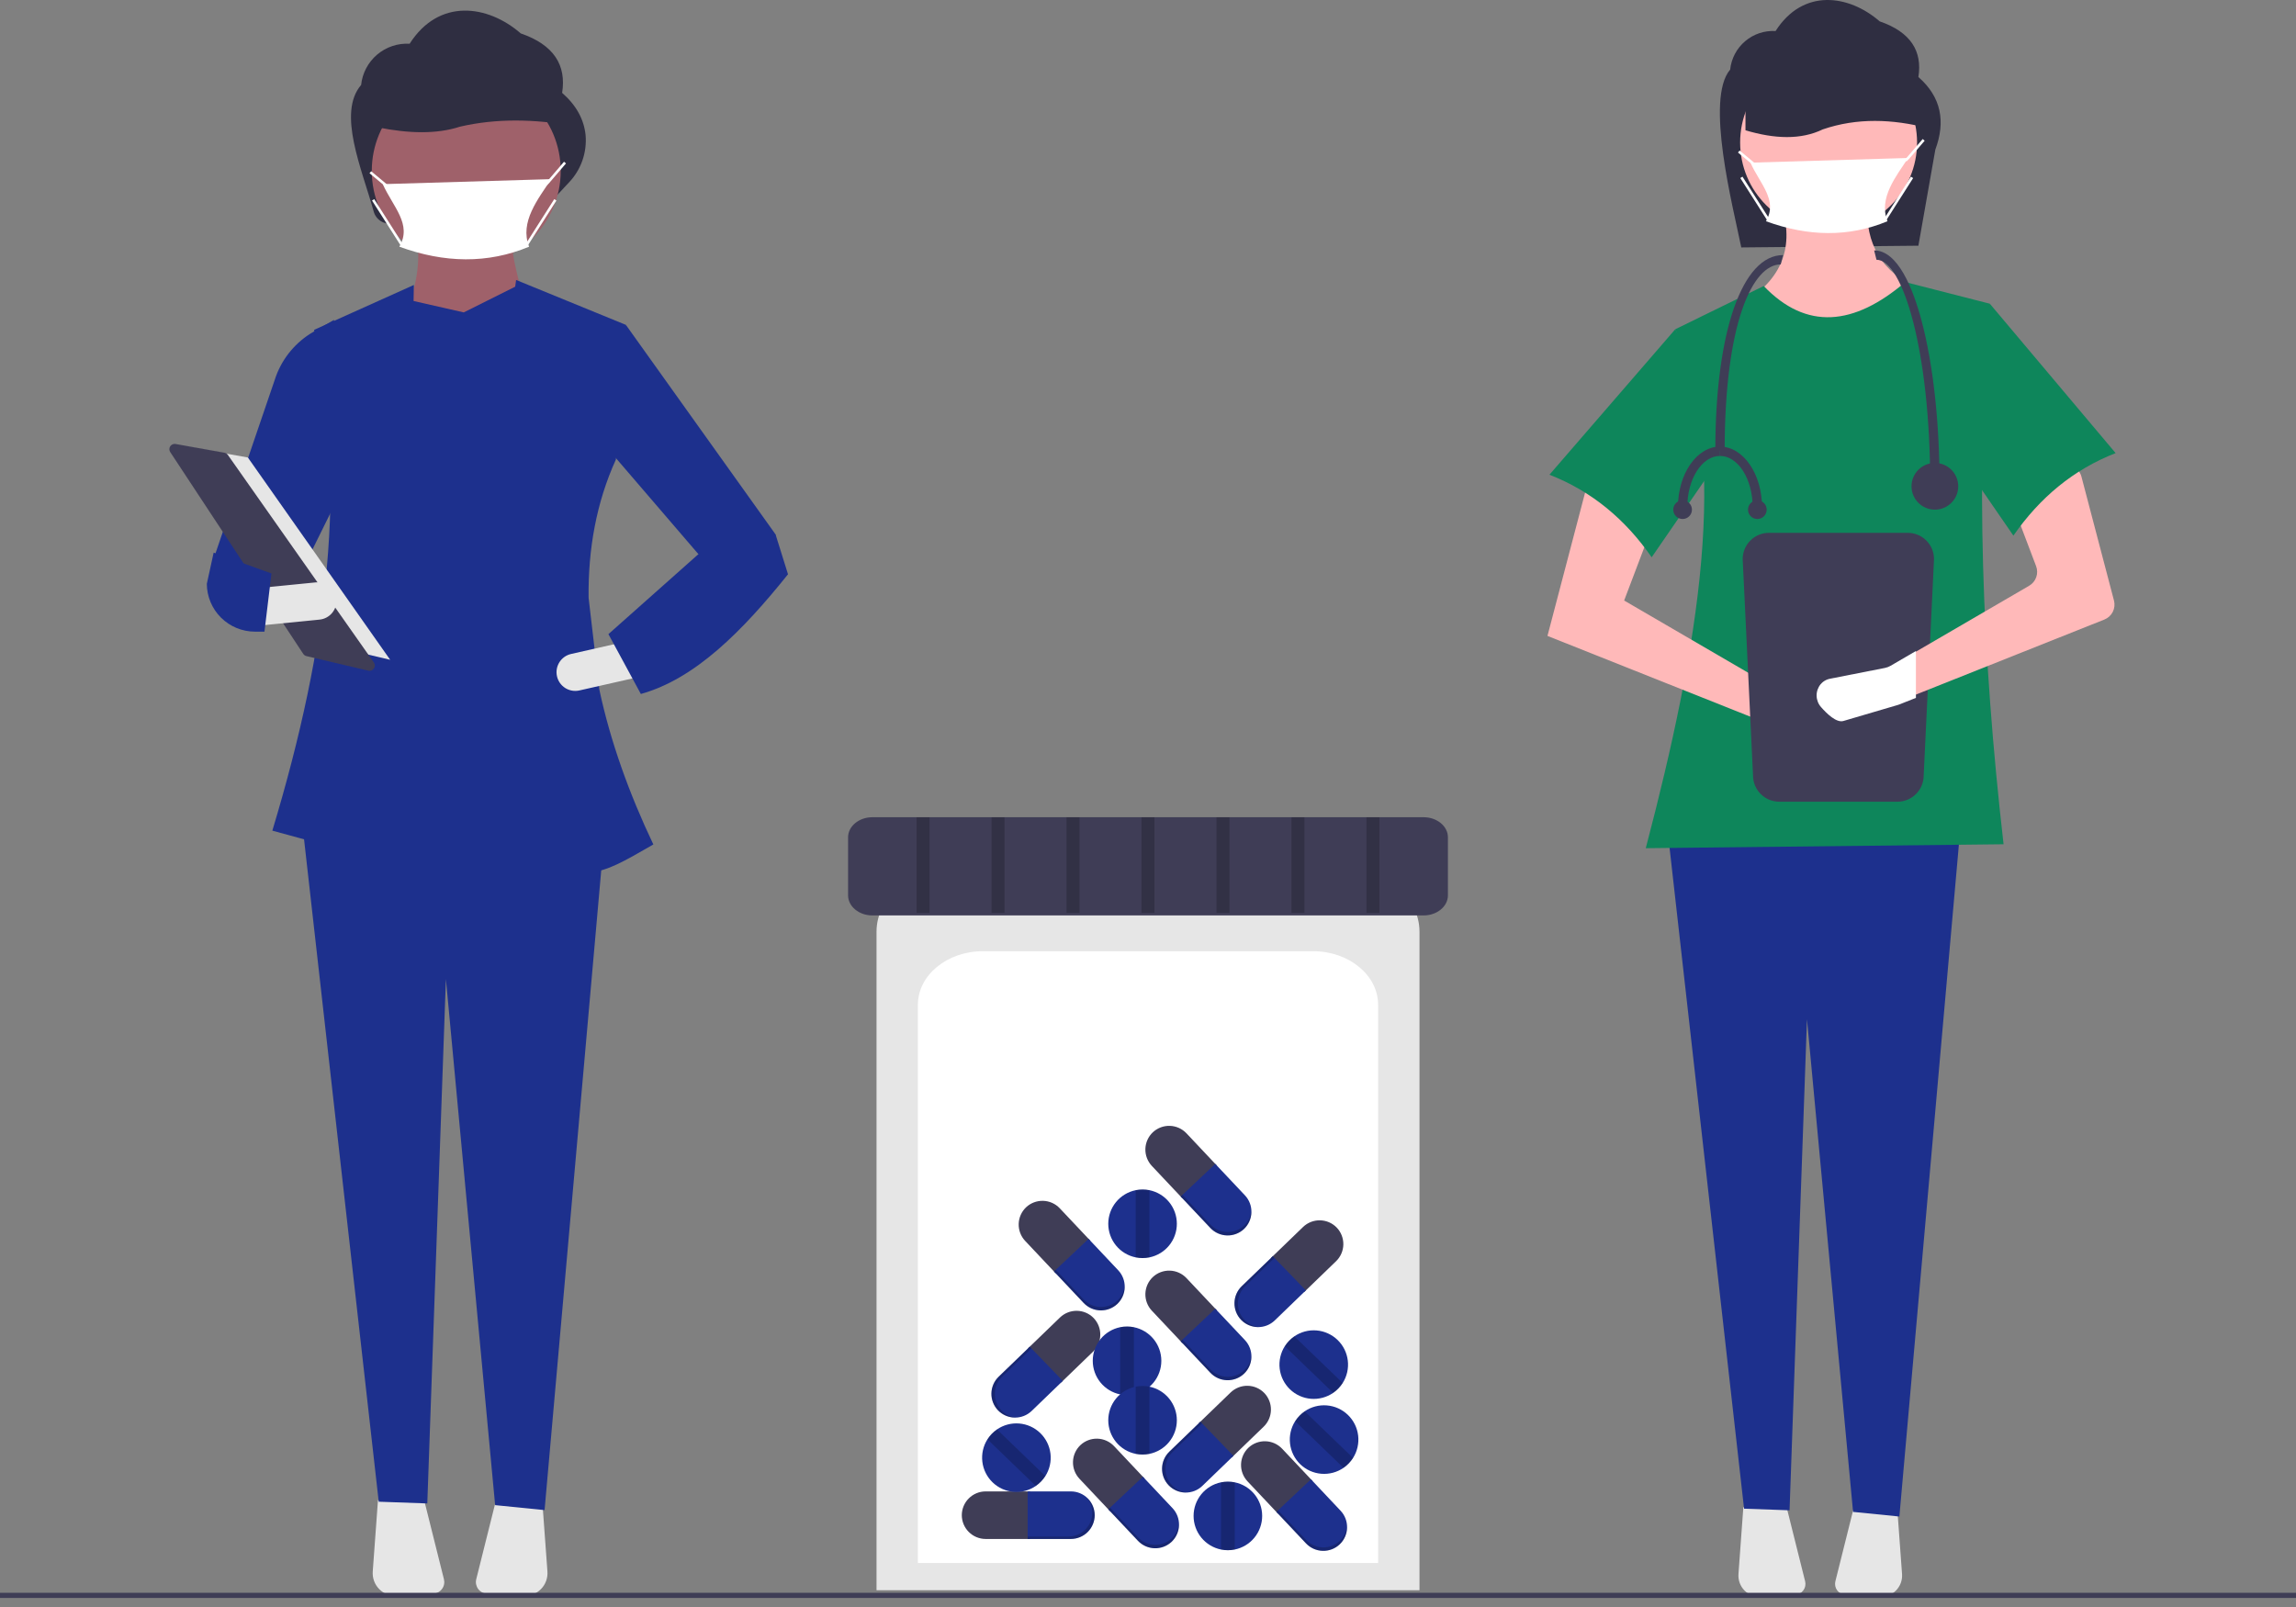 <svg width="200" height="140" viewBox="0 0 200 140" fill="none" xmlns="http://www.w3.org/2000/svg">
<rect x="0" y="0" width="200" height="140" fill="#808080" stroke="none"/>
<g clip-path="url(#clip0_774_14801)">
<path d="M167.107 21.406L151.679 21.556C150.954 17.986 148.517 8.619 150.711 6.064C150.811 5.102 151.278 4.216 152.015 3.59C152.752 2.964 153.702 2.647 154.667 2.703V2.703C157.058 -1.04 161.042 -0.478 163.734 1.86C166.443 2.795 167.464 4.456 167.107 6.709C169.114 8.466 169.484 10.602 168.583 13.035L167.107 21.406Z" fill="#2F2E41"/>
<path d="M165.622 30.91L154.491 29.369L152.265 26.116C155.331 24.081 156.417 21.24 155.005 17.382L162.711 17.21C162.35 20.646 163.486 23.307 166.65 24.917L165.622 30.91Z" fill="#FFB9B9"/>
<path d="M151.859 131.311L151.434 137.129C151.414 137.393 151.452 137.657 151.543 137.905C151.634 138.153 151.778 138.378 151.963 138.566C152.149 138.754 152.372 138.9 152.619 138.994C152.866 139.089 153.129 139.129 153.393 139.113L156.382 138.932C156.52 138.924 156.655 138.885 156.777 138.819C156.899 138.752 157.004 138.66 157.086 138.548C157.169 138.436 157.225 138.308 157.252 138.171C157.278 138.035 157.275 137.895 157.241 137.76L155.582 131.125L151.859 131.311Z" fill="#E6E6E6"/>
<path d="M161.535 131.125L159.876 137.76C159.842 137.895 159.839 138.035 159.865 138.171C159.892 138.308 159.948 138.436 160.03 138.548C160.113 138.66 160.218 138.752 160.34 138.819C160.462 138.885 160.597 138.924 160.735 138.932L163.724 139.113C163.987 139.129 164.251 139.089 164.498 138.994C164.745 138.9 164.968 138.754 165.154 138.566C165.339 138.378 165.483 138.153 165.574 137.905C165.665 137.657 165.703 137.393 165.683 137.129L165.258 131.311L161.535 131.125Z" fill="#E6E6E6"/>
<path d="M165.451 132.118L161.417 131.714L157.402 88.793L155.884 131.575L151.922 131.434L145.243 72.181H170.759L165.451 132.118Z" fill="#1D308D"/>
<path d="M159.286 20.122C163.542 20.122 166.992 16.672 166.992 12.415C166.992 8.16 163.542 4.709 159.286 4.709C155.03 4.709 151.58 8.16 151.58 12.415C151.58 16.672 155.03 20.122 159.286 20.122Z" fill="#FFB9B9"/>
<path d="M174.527 73.551L143.359 73.894C147.985 56.286 150.752 39.929 145.928 28.684L153.634 24.917C157.35 28.792 161.488 28.393 165.964 24.574L173.328 26.458C172.067 41.204 172.632 56.996 174.527 73.551Z" fill="#0E865B"/>
<path d="M134.797 55.399L154.148 63.105L158.474 64.378C158.668 64.435 158.871 64.452 159.071 64.428C159.272 64.405 159.465 64.341 159.64 64.241C159.815 64.141 159.968 64.006 160.09 63.845C160.212 63.684 160.3 63.501 160.349 63.305C160.434 62.962 160.396 62.599 160.24 62.282C160.084 61.964 159.821 61.712 159.497 61.571L155.004 60.194L141.476 52.316L144.301 44.867L138.393 41.699L134.797 55.399Z" fill="#FFB9B9"/>
<path d="M134.969 41.357C138.65 42.793 141.579 45.244 143.874 48.549L151.066 38.103L145.929 28.684L134.969 41.357Z" fill="#0E865B"/>
<path d="M167.971 11.167C164.843 10.361 161.768 10.25 158.779 11.272C156.875 12.194 154.588 12.11 152.045 11.35V3.661L165.774 4.027L167.971 11.167Z" fill="#2F2E41"/>
<path d="M154.084 46.42C153.479 46.421 152.899 46.662 152.471 47.09C152.043 47.517 151.802 48.098 151.802 48.703L152.703 67.561C152.703 68.166 152.944 68.747 153.372 69.174C153.8 69.602 154.38 69.843 154.985 69.844H165.285C165.89 69.843 166.47 69.602 166.898 69.174C167.326 68.747 167.567 68.166 167.568 67.561L168.468 48.703C168.468 48.098 168.227 47.517 167.799 47.09C167.371 46.662 166.791 46.421 166.186 46.42H154.084Z" fill="#3F3D56"/>
<path d="M183.309 53.974L166.442 60.691L165.169 61.197C165.129 61.213 165.088 61.227 165.045 61.24L160.782 62.495C160.237 62.654 159.482 61.92 159.041 61.413C158.822 61.169 158.698 60.855 158.692 60.527C158.685 60.2 158.796 59.88 159.005 59.627C159.064 59.56 159.128 59.497 159.198 59.441C159.363 59.313 159.556 59.227 159.761 59.193L164.02 58.355C164.173 58.325 164.32 58.27 164.455 58.193L166.442 57.035L176.755 51.031C177.041 50.864 177.26 50.601 177.371 50.288C177.482 49.975 177.478 49.634 177.361 49.323L175.392 44.132C175.271 43.814 175.27 43.464 175.389 43.145C175.508 42.827 175.739 42.563 176.038 42.402L179.3 40.654C179.486 40.554 179.693 40.498 179.904 40.489C180.115 40.481 180.326 40.52 180.52 40.605C180.714 40.689 180.886 40.817 181.023 40.978C181.161 41.138 181.26 41.328 181.313 41.533L184.144 52.317C184.231 52.647 184.194 52.998 184.041 53.304C183.887 53.609 183.626 53.848 183.309 53.974V53.974Z" fill="#FFB9B9"/>
<path d="M184.288 39.473C180.606 40.909 177.678 43.361 175.383 46.665L168.19 36.219L173.328 26.458L184.288 39.473Z" fill="#0E865B"/>
<path d="M164.414 19.274C161.043 20.677 157.508 20.62 153.829 19.274C154.9 17.447 153.299 16.016 152.478 14.171L166.216 13.763C165.166 15.365 163.615 17.259 164.414 19.274Z" fill="white"/>
<path d="M166.071 14.068L165.911 13.908L166.136 13.683L167.482 12.113L167.653 12.259L166.302 13.836L166.071 14.068Z" fill="white"/>
<path d="M151.536 13.113L151.392 13.286L152.743 14.412L152.887 14.239L151.536 13.113Z" fill="white"/>
<path d="M166.459 15.392L164.094 19.108L164.284 19.229L166.649 15.513L166.459 15.392Z" fill="white"/>
<path d="M151.784 15.391L151.594 15.512L153.959 19.229L154.149 19.108L151.784 15.391Z" fill="white"/>
<path d="M166.892 56.717V60.797L165.472 61.362C165.427 61.38 165.381 61.395 165.334 61.41L160.574 62.811C159.966 62.989 159.124 62.169 158.631 61.604C158.387 61.331 158.249 60.98 158.242 60.614C158.234 60.249 158.358 59.892 158.591 59.61C158.657 59.534 158.729 59.465 158.807 59.401C158.99 59.259 159.206 59.164 159.436 59.125L164.19 58.19C164.36 58.156 164.524 58.095 164.675 58.009L166.892 56.717Z" fill="white"/>
<path d="M168.95 42.163H168.136C168.136 30.651 165.766 22.629 163.456 22.629L163.253 21.815C165.324 21.815 166.645 25.154 167.388 27.955C168.395 31.752 168.95 36.798 168.95 42.163Z" fill="#3F3D56"/>
<path d="M150.231 39.314H149.417C149.417 28.771 151.804 22.222 155.318 22.222L155.114 23.036C152.683 23.036 150.231 28.069 150.231 39.314Z" fill="#3F3D56"/>
<path d="M168.544 44.401C169.667 44.401 170.578 43.49 170.578 42.366C170.578 41.242 169.667 40.331 168.544 40.331C167.42 40.331 166.509 41.242 166.509 42.366C166.509 43.49 167.42 44.401 168.544 44.401Z" fill="#3F3D56"/>
<path d="M146.975 44.197H146.161C146.161 41.28 147.804 38.907 149.824 38.907V39.721C148.253 39.721 146.975 41.729 146.975 44.197Z" fill="#3F3D56"/>
<path d="M153.487 44.197H152.673C152.673 41.729 151.395 39.721 149.824 39.721V38.907C151.844 38.907 153.487 41.28 153.487 44.197Z" fill="#3F3D56"/>
<path d="M153.08 45.215C153.529 45.215 153.893 44.85 153.893 44.401C153.893 43.951 153.529 43.587 153.08 43.587C152.63 43.587 152.266 43.951 152.266 44.401C152.266 44.85 152.63 45.215 153.08 45.215Z" fill="#3F3D56"/>
<path d="M146.568 45.215C147.017 45.215 147.382 44.85 147.382 44.401C147.382 43.951 147.017 43.587 146.568 43.587C146.118 43.587 145.754 43.951 145.754 44.401C145.754 44.85 146.118 45.215 146.568 45.215Z" fill="#3F3D56"/>
<path d="M48.485 17.049L34.19 19.47C33.837 19.53 33.474 19.457 33.172 19.265C32.87 19.073 32.649 18.776 32.553 18.431C31.52 14.703 29.361 9.841 31.457 7.4C31.564 6.373 32.063 5.427 32.85 4.758C33.637 4.09 34.651 3.751 35.682 3.811C38.235 -0.186 42.489 0.414 45.363 2.911C48.256 3.909 49.347 5.683 48.966 8.089C50.215 9.183 50.871 10.416 51.009 11.768C51.074 12.521 50.979 13.279 50.728 13.992C50.477 14.704 50.078 15.355 49.555 15.901L48.485 17.049Z" fill="#2F2E41"/>
<path d="M46.262 28.302L35.181 27.651C36.267 25.158 36.7 22.758 36.267 20.48H44.524C44.505 22.229 45.375 25.254 46.262 28.302Z" fill="#9F616A"/>
<path d="M32.924 130.696L32.469 136.909C32.449 137.19 32.488 137.473 32.586 137.737C32.683 138.002 32.836 138.243 33.035 138.443C33.233 138.644 33.471 138.8 33.735 138.901C33.998 139.002 34.28 139.045 34.562 139.028L37.753 138.835C37.901 138.826 38.045 138.784 38.175 138.713C38.305 138.642 38.418 138.543 38.505 138.424C38.593 138.305 38.653 138.167 38.682 138.022C38.71 137.876 38.706 137.727 38.671 137.583L36.899 130.497L32.924 130.696Z" fill="#E6E6E6"/>
<path d="M43.256 130.497L41.484 137.583C41.448 137.727 41.444 137.876 41.473 138.022C41.502 138.167 41.562 138.304 41.649 138.424C41.737 138.543 41.85 138.642 41.98 138.713C42.11 138.784 42.254 138.826 42.402 138.835L45.593 139.028C45.875 139.045 46.157 139.002 46.42 138.901C46.683 138.8 46.922 138.644 47.12 138.443C47.319 138.243 47.471 138.002 47.569 137.737C47.666 137.473 47.706 137.19 47.686 136.909L47.231 130.696L43.256 130.497Z" fill="#E6E6E6"/>
<path d="M47.437 131.558L43.13 131.126L38.842 85.293L37.221 130.978L32.99 130.827L25.858 67.555H53.105L47.437 131.558Z" fill="#1D308D"/>
<path d="M40.614 23.118C45.158 23.118 48.843 19.434 48.843 14.889C48.843 10.344 45.158 6.66 40.614 6.66C36.069 6.66 32.385 10.344 32.385 14.889C32.385 19.434 36.069 23.118 40.614 23.118Z" fill="#9F616A"/>
<path d="M49.888 10.958C46.548 10.376 43.264 10.296 40.072 11.034C38.038 11.7 35.596 11.639 32.881 11.09V5.541L47.542 5.805L49.888 10.958Z" fill="#2F2E41"/>
<path d="M46.09 21.492C42.49 22.989 38.715 22.928 34.786 21.492C35.929 19.54 34.22 18.012 33.343 16.042L48.014 15.606C46.892 17.317 45.236 19.339 46.09 21.492Z" fill="white"/>
<path d="M32.333 14.918L32.188 15.091L33.631 16.294L33.776 16.121L32.333 14.918Z" fill="white"/>
<path d="M48.28 17.349L45.754 21.317L45.944 21.438L48.47 17.47L48.28 17.349Z" fill="white"/>
<path d="M32.596 17.349L32.406 17.47L34.932 21.439L35.122 21.318L32.596 17.349Z" fill="white"/>
<path d="M24.969 52.42L18.668 48.509L24.042 32.771C24.641 31.147 25.789 29.783 27.287 28.916L29.097 27.868L29.255 43.745L24.969 52.42Z" fill="#1D308D"/>
<path d="M52.205 60.064L51.272 52.079C51.223 47.865 51.94 43.79 53.649 40.035L54.518 28.302L44.958 24.391C44.929 24.586 44.904 24.781 44.876 24.976L40.395 27.216L36.026 26.223L36.05 24.826L27.359 28.737C30.233 42.099 28.665 55.975 23.723 72.365L35.172 75.496L35.268 69.998L45.472 69.269C45.577 71.053 45.661 72.805 45.71 74.518C51.468 76.638 51.666 76.603 56.912 73.568C54.823 69.175 53.169 64.604 52.205 60.064Z" fill="#1D308D"/>
<path d="M66.903 50.465L61.037 48.509L51.653 37.585L54.519 28.302L67.555 46.554L66.903 50.465Z" fill="#1D308D"/>
<path d="M48.518 58.922C48.614 59.343 48.873 59.709 49.238 59.94C49.604 60.17 50.046 60.246 50.467 60.151L55.447 59.024L54.727 55.845L49.747 56.973C49.326 57.068 48.959 57.327 48.729 57.693C48.498 58.058 48.422 58.5 48.518 58.922V58.922Z" fill="#E6E6E6"/>
<path d="M52.998 55.245L55.823 60.459C60.574 59.134 64.691 54.957 68.642 50.03L67.556 46.554L60.82 48.292L52.998 55.245Z" fill="#1D308D"/>
<path d="M16.169 38.888L21.591 39.856L33.986 57.479L27.401 55.93L16.169 38.888Z" fill="#E6E6E6"/>
<path d="M15.207 38.672C15.125 38.673 15.044 38.697 14.973 38.74C14.903 38.783 14.845 38.844 14.807 38.917C14.768 38.99 14.749 39.072 14.753 39.155C14.757 39.237 14.783 39.317 14.829 39.386L26.414 56.964C26.479 57.063 26.579 57.132 26.693 57.159L32.084 58.428C32.175 58.449 32.27 58.442 32.357 58.408C32.444 58.374 32.518 58.315 32.571 58.237C32.623 58.16 32.65 58.069 32.65 57.975C32.649 57.882 32.619 57.791 32.566 57.715L19.846 39.628C19.811 39.579 19.767 39.537 19.716 39.505C19.666 39.472 19.609 39.45 19.55 39.44L15.294 38.68C15.265 38.675 15.236 38.672 15.207 38.672Z" fill="#3F3D56"/>
<path d="M22.435 51.24L22.757 54.483L27.838 53.979C28.268 53.936 28.663 53.724 28.937 53.39C29.211 53.056 29.341 52.626 29.298 52.196C29.256 51.766 29.044 51.371 28.709 51.097C28.375 50.823 27.946 50.693 27.516 50.736L22.435 51.24Z" fill="#E6E6E6"/>
<path d="M18.016 50.864C18.023 51.97 18.467 53.028 19.251 53.808C20.035 54.588 21.096 55.026 22.202 55.028H23.037L23.646 49.959L18.61 48.146L18.016 50.864Z" fill="#1D308D"/>
<path d="M47.612 16.167L47.453 16.007L47.694 15.767L49.131 14.09L49.302 14.236L47.859 15.92L47.612 16.167Z" fill="white"/>
<path d="M200 138.763H0V139.213H200V138.763Z" fill="#3F3D56"/>
<path d="M76.352 138.537H123.649V81.169C123.649 78.131 120.657 75.66 116.979 75.66H83.021C79.344 75.66 76.352 78.131 76.352 81.169V138.537Z" fill="#E6E6E6"/>
<path d="M79.955 136.165H120.045V87.538C120.045 84.963 117.509 82.869 114.392 82.869H85.609C82.491 82.869 79.955 84.963 79.955 87.538V136.165Z" fill="white"/>
<path d="M75.994 71.195C74.825 71.195 73.874 71.981 73.874 72.946V78.001C73.874 78.967 74.825 79.752 75.994 79.752H124.006C125.175 79.752 126.126 78.967 126.126 78.001V72.946C126.126 71.981 125.175 71.195 124.006 71.195H75.994Z" fill="#3F3D56"/>
<path d="M85.852 129.93C85.303 129.931 84.777 130.15 84.389 130.538C84.001 130.926 83.782 131.452 83.78 132.001V132.001C83.782 132.55 84.001 133.076 84.389 133.464C84.777 133.852 85.303 134.071 85.852 134.073H89.729V129.93H85.852Z" fill="#3F3D56"/>
<path d="M93.287 129.93H89.517V134.073H93.287C93.836 134.071 94.362 133.852 94.75 133.464C95.138 133.076 95.357 132.55 95.359 132.001V132.001C95.357 131.452 95.138 130.926 94.75 130.538C94.362 130.15 93.836 129.931 93.287 129.93V129.93Z" fill="#1D308D"/>
<path opacity="0.2" d="M94.639 130.437C94.966 130.812 95.146 131.292 95.146 131.789V131.789C95.145 132.338 94.926 132.864 94.538 133.252C94.15 133.64 93.624 133.858 93.075 133.86H89.517V134.073H93.287C93.836 134.071 94.362 133.852 94.75 133.464C95.138 133.076 95.357 132.55 95.359 132.001C95.358 131.704 95.294 131.411 95.169 131.141C95.045 130.871 94.864 130.631 94.639 130.437V130.437Z" fill="black"/>
<path d="M103.348 98.73C102.97 98.332 102.45 98.099 101.901 98.083C101.353 98.067 100.82 98.269 100.42 98.644V98.644C100.021 99.022 99.789 99.541 99.772 100.09C99.756 100.639 99.958 101.171 100.333 101.572L102.992 104.393L106.007 101.552L103.348 98.73Z" fill="#3F3D56"/>
<path d="M108.448 104.141L105.861 101.397L102.847 104.239L105.433 106.982C105.811 107.381 106.331 107.613 106.879 107.63C107.428 107.646 107.961 107.444 108.361 107.069V107.069C108.76 106.691 108.992 106.171 109.008 105.623C109.025 105.074 108.823 104.541 108.448 104.141V104.141Z" fill="#1D308D"/>
<path opacity="0.2" d="M109.006 105.472C108.957 105.967 108.731 106.427 108.37 106.769V106.769C107.97 107.144 107.437 107.345 106.888 107.329C106.34 107.313 105.82 107.08 105.442 106.682L103.001 104.093L102.847 104.239L105.433 106.982C105.811 107.381 106.331 107.613 106.879 107.63C107.428 107.646 107.961 107.444 108.361 107.069C108.577 106.865 108.746 106.616 108.858 106.341C108.969 106.065 109.019 105.769 109.006 105.472V105.472Z" fill="black"/>
<path d="M92.311 105.262C91.934 104.864 91.414 104.631 90.865 104.615C90.317 104.599 89.784 104.8 89.383 105.175V105.175C88.985 105.553 88.752 106.073 88.736 106.622C88.72 107.17 88.922 107.703 89.297 108.103L91.956 110.925L94.971 108.083L92.311 105.262Z" fill="#3F3D56"/>
<path d="M97.412 110.672L94.825 107.928L91.811 110.77L94.397 113.514C94.775 113.912 95.295 114.145 95.843 114.161C96.392 114.177 96.925 113.976 97.325 113.6V113.6C97.723 113.223 97.956 112.703 97.972 112.154C97.988 111.606 97.787 111.073 97.412 110.672V110.672Z" fill="#1D308D"/>
<path opacity="0.2" d="M97.97 112.004C97.921 112.498 97.695 112.959 97.334 113.3V113.3C96.933 113.675 96.401 113.877 95.852 113.861C95.303 113.845 94.784 113.612 94.406 113.214L91.965 110.624L91.811 110.77L94.397 113.514C94.775 113.912 95.295 114.145 95.843 114.161C96.392 114.177 96.925 113.976 97.325 113.6V113.6C97.541 113.396 97.71 113.148 97.822 112.872C97.933 112.597 97.983 112.301 97.97 112.004Z" fill="black"/>
<path d="M103.348 111.343C102.97 110.945 102.45 110.712 101.901 110.696C101.353 110.68 100.82 110.881 100.42 111.256V111.256C100.021 111.634 99.789 112.154 99.772 112.703C99.756 113.251 99.958 113.784 100.333 114.184L102.992 117.006L106.007 114.164L103.348 111.343Z" fill="#3F3D56"/>
<path d="M108.448 116.753L105.861 114.01L102.847 116.851L105.433 119.595C105.811 119.993 106.331 120.226 106.879 120.242C107.428 120.258 107.961 120.057 108.361 119.682V119.682C108.76 119.304 108.992 118.784 109.008 118.235C109.025 117.687 108.823 117.154 108.448 116.753V116.753Z" fill="#1D308D"/>
<path opacity="0.2" d="M109.006 118.085C108.957 118.58 108.731 119.04 108.37 119.381C107.97 119.756 107.437 119.958 106.888 119.942C106.34 119.926 105.82 119.693 105.442 119.295L103.001 116.705L102.847 116.851L105.433 119.595C105.811 119.993 106.331 120.226 106.879 120.242C107.428 120.258 107.961 120.057 108.361 119.682V119.682C108.577 119.477 108.746 119.229 108.858 118.954C108.969 118.678 109.019 118.382 109.006 118.085V118.085Z" fill="black"/>
<path d="M110.08 124.286C110.473 123.904 110.7 123.381 110.709 122.832C110.719 122.283 110.511 121.753 110.131 121.357V121.357C109.748 120.963 109.225 120.737 108.677 120.728C108.128 120.718 107.598 120.926 107.202 121.306L104.413 124L107.291 126.979L110.08 124.286Z" fill="#3F3D56"/>
<path d="M104.731 129.452L107.444 126.832L104.566 123.852L101.853 126.472C101.46 126.854 101.233 127.377 101.224 127.926C101.214 128.475 101.422 129.005 101.803 129.401V129.401C102.185 129.794 102.708 130.021 103.257 130.03C103.805 130.04 104.336 129.832 104.731 129.452V129.452Z" fill="#1D308D"/>
<path opacity="0.2" d="M103.407 130.026C102.912 129.983 102.449 129.763 102.103 129.406V129.406C101.723 129.01 101.515 128.48 101.524 127.931C101.534 127.382 101.76 126.86 102.154 126.477L104.713 124.005L104.566 123.852L101.853 126.472C101.46 126.854 101.233 127.377 101.224 127.926C101.214 128.475 101.422 129.005 101.803 129.401V129.401C102.009 129.614 102.26 129.78 102.537 129.888C102.813 129.996 103.11 130.043 103.407 130.026Z" fill="black"/>
<path d="M95.215 117.754C95.608 117.372 95.835 116.849 95.844 116.3C95.854 115.752 95.645 115.221 95.265 114.826C94.883 114.432 94.36 114.206 93.811 114.196C93.263 114.187 92.733 114.395 92.337 114.775L89.548 117.468L92.426 120.448L95.215 117.754Z" fill="#3F3D56"/>
<path d="M89.866 122.92L92.579 120.3L89.701 117.321L86.988 119.94C86.595 120.323 86.368 120.845 86.359 121.394C86.349 121.943 86.557 122.473 86.937 122.869V122.869C87.32 123.263 87.843 123.489 88.391 123.499C88.94 123.508 89.47 123.3 89.866 122.92V122.92Z" fill="#1D308D"/>
<path opacity="0.2" d="M88.542 123.494C88.046 123.452 87.583 123.232 87.238 122.874C86.858 122.478 86.65 121.948 86.659 121.399C86.669 120.851 86.895 120.328 87.289 119.946L89.848 117.473L89.701 117.321L86.988 119.94C86.595 120.323 86.368 120.845 86.359 121.394C86.349 121.943 86.557 122.473 86.937 122.869V122.869C87.144 123.083 87.394 123.249 87.671 123.357C87.948 123.465 88.245 123.511 88.542 123.494V123.494Z" fill="black"/>
<path d="M116.386 109.872C116.78 109.489 117.006 108.966 117.016 108.418C117.025 107.869 116.817 107.339 116.437 106.943V106.943C116.055 106.549 115.532 106.323 114.983 106.313C114.435 106.304 113.904 106.512 113.508 106.892L110.72 109.585L113.598 112.565L116.386 109.872Z" fill="#3F3D56"/>
<path d="M111.038 115.037L113.75 112.417L110.872 109.438L108.16 112.057C107.766 112.44 107.54 112.963 107.531 113.511C107.521 114.06 107.729 114.59 108.109 114.986V114.986C108.492 115.38 109.014 115.606 109.563 115.616C110.112 115.625 110.642 115.417 111.038 115.037Z" fill="#1D308D"/>
<path opacity="0.2" d="M109.713 115.611C109.218 115.569 108.755 115.349 108.41 114.992V114.992C108.029 114.596 107.821 114.065 107.831 113.517C107.841 112.968 108.067 112.445 108.46 112.063L111.02 109.591L110.872 109.438L108.16 112.057C107.766 112.44 107.54 112.963 107.531 113.511C107.521 114.06 107.729 114.59 108.109 114.986V114.986C108.316 115.2 108.566 115.366 108.843 115.474C109.12 115.582 109.417 115.629 109.713 115.611Z" fill="black"/>
<path d="M111.681 126.208C111.303 125.81 110.783 125.577 110.234 125.561C109.686 125.544 109.153 125.746 108.753 126.121V126.121C108.354 126.499 108.122 127.019 108.105 127.568C108.089 128.116 108.291 128.649 108.666 129.049L111.325 131.871L114.34 129.029L111.681 126.208Z" fill="#3F3D56"/>
<path d="M116.781 131.618L114.194 128.874L111.18 131.716L113.766 134.46C114.144 134.858 114.664 135.091 115.212 135.107C115.761 135.123 116.294 134.922 116.694 134.546V134.546C117.093 134.169 117.325 133.649 117.341 133.1C117.358 132.552 117.156 132.019 116.781 131.618Z" fill="#1D308D"/>
<path opacity="0.2" d="M117.339 132.95C117.29 133.444 117.064 133.905 116.703 134.246V134.246C116.303 134.621 115.77 134.823 115.221 134.807C114.673 134.791 114.153 134.558 113.775 134.16L111.334 131.57L111.18 131.716L113.766 134.46C114.144 134.858 114.664 135.091 115.212 135.107C115.761 135.123 116.294 134.922 116.694 134.546V134.546C116.91 134.342 117.079 134.094 117.191 133.818C117.302 133.543 117.352 133.247 117.339 132.95V132.95Z" fill="black"/>
<path d="M97.041 125.983C96.663 125.584 96.143 125.352 95.595 125.335C95.046 125.319 94.513 125.521 94.113 125.896V125.896C93.715 126.274 93.482 126.794 93.466 127.342C93.45 127.891 93.651 128.424 94.026 128.824L96.686 131.645L99.7 128.804L97.041 125.983Z" fill="#3F3D56"/>
<path d="M102.141 131.393L99.555 128.649L96.54 131.491L99.127 134.235C99.504 134.633 100.024 134.866 100.573 134.882C101.121 134.898 101.654 134.696 102.055 134.321V134.321C102.453 133.944 102.686 133.424 102.702 132.875C102.718 132.326 102.516 131.794 102.141 131.393V131.393Z" fill="#1D308D"/>
<path opacity="0.2" d="M102.699 132.725C102.651 133.219 102.425 133.68 102.063 134.021V134.021C101.663 134.396 101.13 134.598 100.582 134.582C100.033 134.565 99.513 134.333 99.135 133.934L96.695 131.345L96.54 131.491L99.127 134.235C99.504 134.633 100.024 134.866 100.573 134.882C101.121 134.898 101.654 134.696 102.055 134.321V134.321C102.27 134.117 102.44 133.869 102.551 133.593C102.662 133.318 102.713 133.021 102.699 132.725Z" fill="black"/>
<path d="M101.162 118.552C101.162 119.24 100.924 119.908 100.489 120.441C100.053 120.975 99.447 121.341 98.772 121.479C98.378 121.559 97.972 121.559 97.577 121.479C96.903 121.341 96.296 120.975 95.861 120.441C95.425 119.908 95.188 119.24 95.188 118.552C95.188 117.863 95.425 117.196 95.861 116.662C96.296 116.129 96.903 115.762 97.577 115.624C97.972 115.545 98.378 115.545 98.772 115.624C99.447 115.762 100.053 116.129 100.489 116.662C100.924 117.195 101.162 117.863 101.162 118.552V118.552Z" fill="#1D308D"/>
<path opacity="0.2" d="M98.772 115.624V121.479C98.378 121.559 97.972 121.559 97.577 121.479V115.624C97.972 115.545 98.378 115.545 98.772 115.624Z" fill="black"/>
<path d="M102.513 106.615C102.514 107.303 102.276 107.971 101.84 108.504C101.405 109.038 100.798 109.404 100.124 109.542C99.729 109.622 99.323 109.622 98.929 109.542C98.254 109.404 97.648 109.038 97.212 108.504C96.777 107.971 96.539 107.303 96.539 106.615C96.539 105.926 96.777 105.259 97.212 104.725C97.648 104.192 98.254 103.825 98.929 103.687C99.323 103.608 99.729 103.608 100.124 103.687C100.798 103.825 101.405 104.192 101.84 104.725C102.276 105.258 102.514 105.926 102.513 106.615V106.615Z" fill="#1D308D"/>
<path opacity="0.2" d="M100.124 103.687V109.542C99.729 109.622 99.323 109.622 98.929 109.542V103.687C99.323 103.608 99.729 103.608 100.124 103.687Z" fill="black"/>
<path d="M102.513 123.732C102.514 124.42 102.276 125.088 101.84 125.621C101.405 126.155 100.798 126.522 100.124 126.659C99.729 126.739 99.323 126.739 98.929 126.659C98.254 126.521 97.648 126.155 97.212 125.621C96.777 125.088 96.539 124.42 96.539 123.732C96.539 123.043 96.777 122.376 97.212 121.842C97.648 121.309 98.254 120.942 98.929 120.804C99.323 120.725 99.729 120.725 100.124 120.804C100.798 120.942 101.405 121.309 101.84 121.842C102.276 122.376 102.514 123.043 102.513 123.732V123.732Z" fill="#1D308D"/>
<path opacity="0.2" d="M100.124 120.804V126.659C99.729 126.739 99.323 126.739 98.929 126.659V120.804C99.323 120.725 99.729 120.725 100.124 120.804Z" fill="black"/>
<path d="M109.945 132.065C109.945 132.754 109.707 133.421 109.272 133.955C108.836 134.488 108.23 134.855 107.555 134.993C107.161 135.072 106.755 135.072 106.36 134.993C105.686 134.855 105.079 134.488 104.644 133.955C104.209 133.421 103.971 132.754 103.971 132.065C103.971 131.377 104.209 130.709 104.644 130.176C105.079 129.642 105.686 129.276 106.36 129.138C106.755 129.058 107.161 129.058 107.555 129.138C108.23 129.275 108.836 129.642 109.272 130.175C109.707 130.709 109.945 131.376 109.945 132.065V132.065Z" fill="#1D308D"/>
<path opacity="0.2" d="M107.556 129.138V134.993C107.162 135.072 106.756 135.072 106.361 134.993V129.138C106.756 129.058 107.162 129.058 107.556 129.138Z" fill="black"/>
<path d="M116.511 116.733C117.007 117.211 117.322 117.845 117.404 118.529C117.486 119.213 117.329 119.904 116.96 120.485C116.744 120.824 116.462 121.117 116.131 121.345C115.563 121.735 114.879 121.917 114.192 121.861C113.506 121.804 112.86 121.512 112.365 121.034C111.869 120.556 111.553 119.922 111.471 119.238C111.39 118.555 111.546 117.864 111.915 117.282C112.132 116.943 112.413 116.65 112.744 116.422C113.312 116.032 113.997 115.849 114.683 115.906C115.369 115.963 116.015 116.255 116.511 116.733V116.733Z" fill="#1D308D"/>
<path opacity="0.2" d="M112.745 116.422L116.961 120.485C116.744 120.824 116.463 121.117 116.132 121.345L111.916 117.282C112.132 116.943 112.414 116.65 112.745 116.422V116.422Z" fill="black"/>
<path d="M117.412 123.264C117.908 123.742 118.224 124.377 118.305 125.06C118.387 125.744 118.23 126.435 117.861 127.016C117.645 127.356 117.363 127.648 117.032 127.877C116.465 128.267 115.78 128.449 115.094 128.392C114.407 128.336 113.762 128.044 113.266 127.566C112.77 127.088 112.455 126.454 112.373 125.77C112.291 125.086 112.448 124.395 112.817 123.814C113.033 123.474 113.315 123.182 113.646 122.953C114.213 122.563 114.898 122.381 115.584 122.438C116.271 122.494 116.916 122.786 117.412 123.264V123.264Z" fill="#1D308D"/>
<path opacity="0.2" d="M113.646 122.953L117.861 127.016C117.645 127.356 117.363 127.648 117.032 127.877L112.816 123.814C113.033 123.474 113.315 123.182 113.646 122.953V122.953Z" fill="black"/>
<path d="M90.61 124.841C91.106 125.319 91.422 125.953 91.504 126.637C91.586 127.321 91.429 128.012 91.06 128.593C90.843 128.932 90.561 129.225 90.23 129.453C89.663 129.843 88.978 130.026 88.292 129.969C87.606 129.912 86.96 129.62 86.464 129.142C85.968 128.665 85.653 128.03 85.571 127.346C85.489 126.663 85.646 125.972 86.015 125.39C86.231 125.051 86.513 124.759 86.844 124.53C87.412 124.14 88.096 123.957 88.783 124.014C89.469 124.071 90.115 124.363 90.61 124.841V124.841Z" fill="#1D308D"/>
<path opacity="0.2" d="M86.844 124.53L91.059 128.593C90.843 128.932 90.561 129.225 90.23 129.453L86.015 125.39C86.231 125.051 86.513 124.759 86.844 124.53V124.53Z" fill="black"/>
<path opacity="0.2" d="M80.969 71.195H79.843V79.528H80.969V71.195Z" fill="black"/>
<path opacity="0.2" d="M87.5 71.195H86.374V79.528H87.5V71.195Z" fill="black"/>
<path opacity="0.2" d="M94.031 71.195H92.905V79.528H94.031V71.195Z" fill="black"/>
<path opacity="0.2" d="M100.563 71.195H99.436V79.528H100.563V71.195Z" fill="black"/>
<path opacity="0.2" d="M107.095 71.195H105.969V79.528H107.095V71.195Z" fill="black"/>
<path opacity="0.2" d="M113.626 71.195H112.5V79.528H113.626V71.195Z" fill="black"/>
<path opacity="0.2" d="M120.157 71.195H119.031V79.528H120.157V71.195Z" fill="black"/>
</g>
<defs>
<clipPath id="clip0_774_14801">
<rect width="200" height="139.213" fill="white"/>
</clipPath>
</defs>
</svg>
